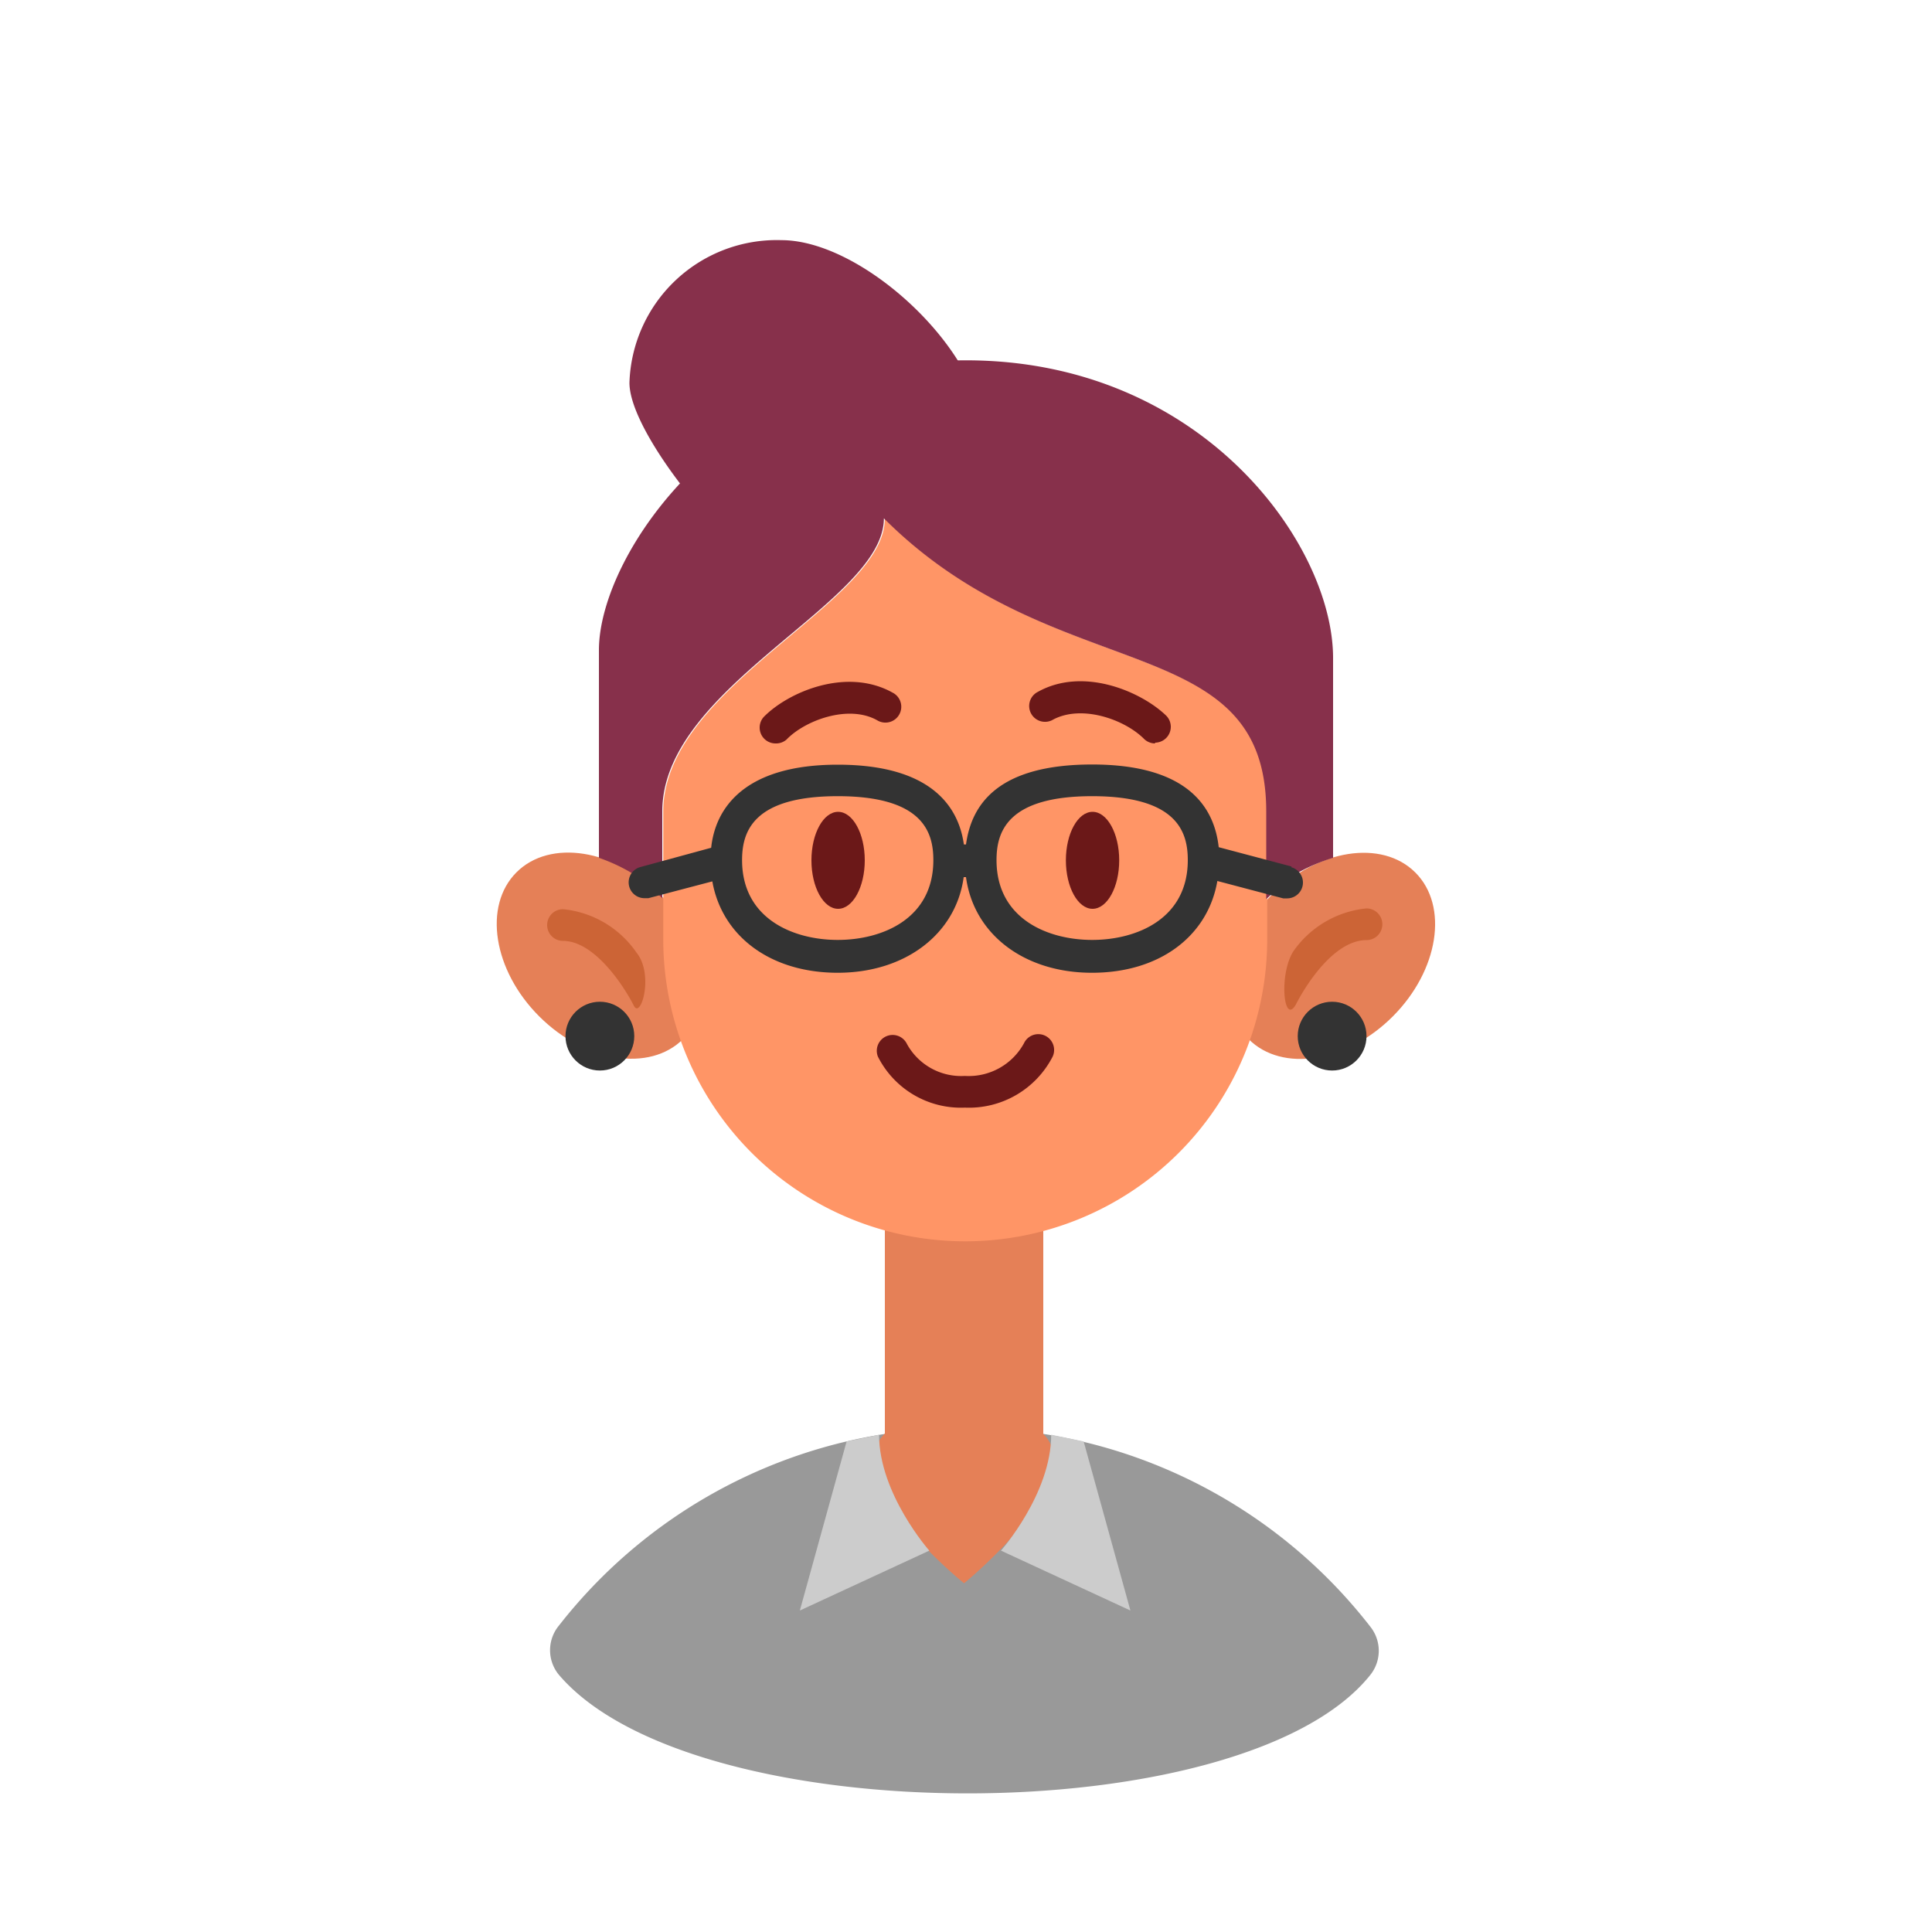<svg xmlns="http://www.w3.org/2000/svg" viewBox="0 0 100 100"><defs><style>.cls-1{fill:#87304b;}.cls-2{fill:#999;}.cls-3{fill:#e58057;}.cls-4{fill:#ff9566;}.cls-5{fill:#6b1818;}.cls-6{fill:#ccc;}.cls-7{fill:#333;}.cls-8{fill:#cc6436;}</style></defs><title>avatar-prof-flat</title><g id="Layer_18" data-name="Layer 18"><path class="cls-1" d="M49.93,22.11A15.6,15.6,0,0,0,37.8,27.89c-1.64-1.35-5.22-5.87-5.22-8.08a7.63,7.63,0,0,1,7.86-7.38c4.27,0,10.27,5.73,10.38,9.72Z"/><path class="cls-2" d="M49.93,73.9a26.63,26.63,0,0,0-21,10.24,2,2,0,0,0,0,2.55c7,8.2,35.5,8.16,42,0a2,2,0,0,0,0-2.49A26.63,26.63,0,0,0,49.93,73.9Z"/><path class="cls-3" d="M54,74.22h0V62.63a4.11,4.11,0,0,0-4.1-4.1h0a4.11,4.11,0,0,0-4.1,4.1V74.2h0c-2.47,2.47,4.1,7.75,4.1,7.75S56.44,76.63,54,74.22Z"/><ellipse class="cls-3" cx="68.95" cy="49.47" rx="6.1" ry="4.44" transform="translate(-14.79 63.25) rotate(-45)"/><ellipse class="cls-3" cx="31.05" cy="49.47" rx="4.44" ry="6.1" transform="translate(-25.89 36.44) rotate(-45)"/><path class="cls-4" d="M45.8,26.84c0,4.37-11.47,8.65-11.47,15.17v6.61a15.63,15.63,0,1,0,31.26,0V42C65.6,32.45,54.71,35.74,45.8,26.84Z"/><ellipse class="cls-5" cx="43.38" cy="44.53" rx="1.38" ry="2.51"/><ellipse class="cls-5" cx="56.55" cy="44.53" rx="1.38" ry="2.51"/><path class="cls-5" d="M40.14,38.48a.82.82,0,0,1-.58-1.4c1.28-1.28,4.27-2.55,6.64-1.23a.82.82,0,1,1-.8,1.43c-1.48-.83-3.73,0-4.69,1A.82.82,0,0,1,40.14,38.48Z"/><path class="cls-5" d="M59.79,38.48a.82.82,0,0,1-.58-.24c-1-1-3.2-1.78-4.69-1a.82.82,0,1,1-.8-1.43c2.37-1.32,5.37,0,6.64,1.23a.82.82,0,0,1-.58,1.4Z"/><path class="cls-5" d="M49.94,57.33a4.81,4.81,0,0,1-4.5-2.64.82.82,0,0,1,1.5-.66,3.2,3.2,0,0,0,3,1.66A3.26,3.26,0,0,0,53,54a.82.82,0,0,1,1.08-.4.82.82,0,0,1,.41,1.08A4.87,4.87,0,0,1,49.94,57.33Z"/><path class="cls-1" d="M50,18.65c-12.19,0-19,10-19,15V44.4a9.36,9.36,0,0,1,1.67.77,13.89,13.89,0,0,1,1.61,1.32V42c0-6.52,11.47-10.8,11.47-15.17,8.9,8.9,19.79,5.6,19.79,15.17v4.54a16.58,16.58,0,0,1,1.7-1.4A9.12,9.12,0,0,1,69,44.4V34.06C69,28.16,62.19,18.65,50,18.65Z"/><path class="cls-6" d="M41.4,83.36l6.7-3.1s-2.6-2.94-2.6-6l-1.68.35Z"/><path class="cls-6" d="M58.51,83.36l-6.7-3.1s2.6-2.94,2.6-6l1.68.35Z"/><path class="cls-7" d="M66.85,44.85l-3.77-1c-.23-2.09-1.63-4.28-6.55-4.28S50.28,41.67,50,43.71h-.11c-.28-2-1.74-4.13-6.53-4.13s-6.33,2.21-6.55,4.3l-3.67,1a.82.82,0,0,0,.21,1.61l.21,0,3.31-.87c.5,2.83,3,4.73,6.49,4.73s6.12-2,6.52-4.95H50c.4,2.95,3,4.95,6.52,4.95s6-1.91,6.49-4.75l3.41.9.21,0a.82.82,0,0,0,.21-1.61Zm-23.49,3.8c-2.28,0-4.95-1.08-4.95-4.13,0-1.42.51-3.31,4.95-3.31s4.95,1.89,4.95,3.31C48.31,47.57,45.65,48.65,43.36,48.65Zm13.17,0c-2.28,0-4.95-1.08-4.95-4.13,0-1.42.51-3.31,4.95-3.31s4.95,1.89,4.95,3.31C61.48,47.57,58.82,48.65,56.53,48.65Z"/><circle class="cls-7" cx="31.05" cy="53.63" r="1.78"/><circle class="cls-7" cx="68.95" cy="53.63" r="1.78"/><path class="cls-8" d="M32.94,49.3a5.23,5.23,0,0,0-3.8-2.24.82.82,0,1,0,0,1.64c1.61,0,3.12,2.28,3.66,3.34C33.16,52.81,33.87,50.44,32.94,49.3Z"/><path class="cls-8" d="M67.07,52c.54-1.06,2-3.34,3.66-3.34a.82.82,0,0,0,0-1.64,5.23,5.23,0,0,0-3.8,2.24C66.19,50.46,66.44,53.09,67.07,52Z"/></g></svg>